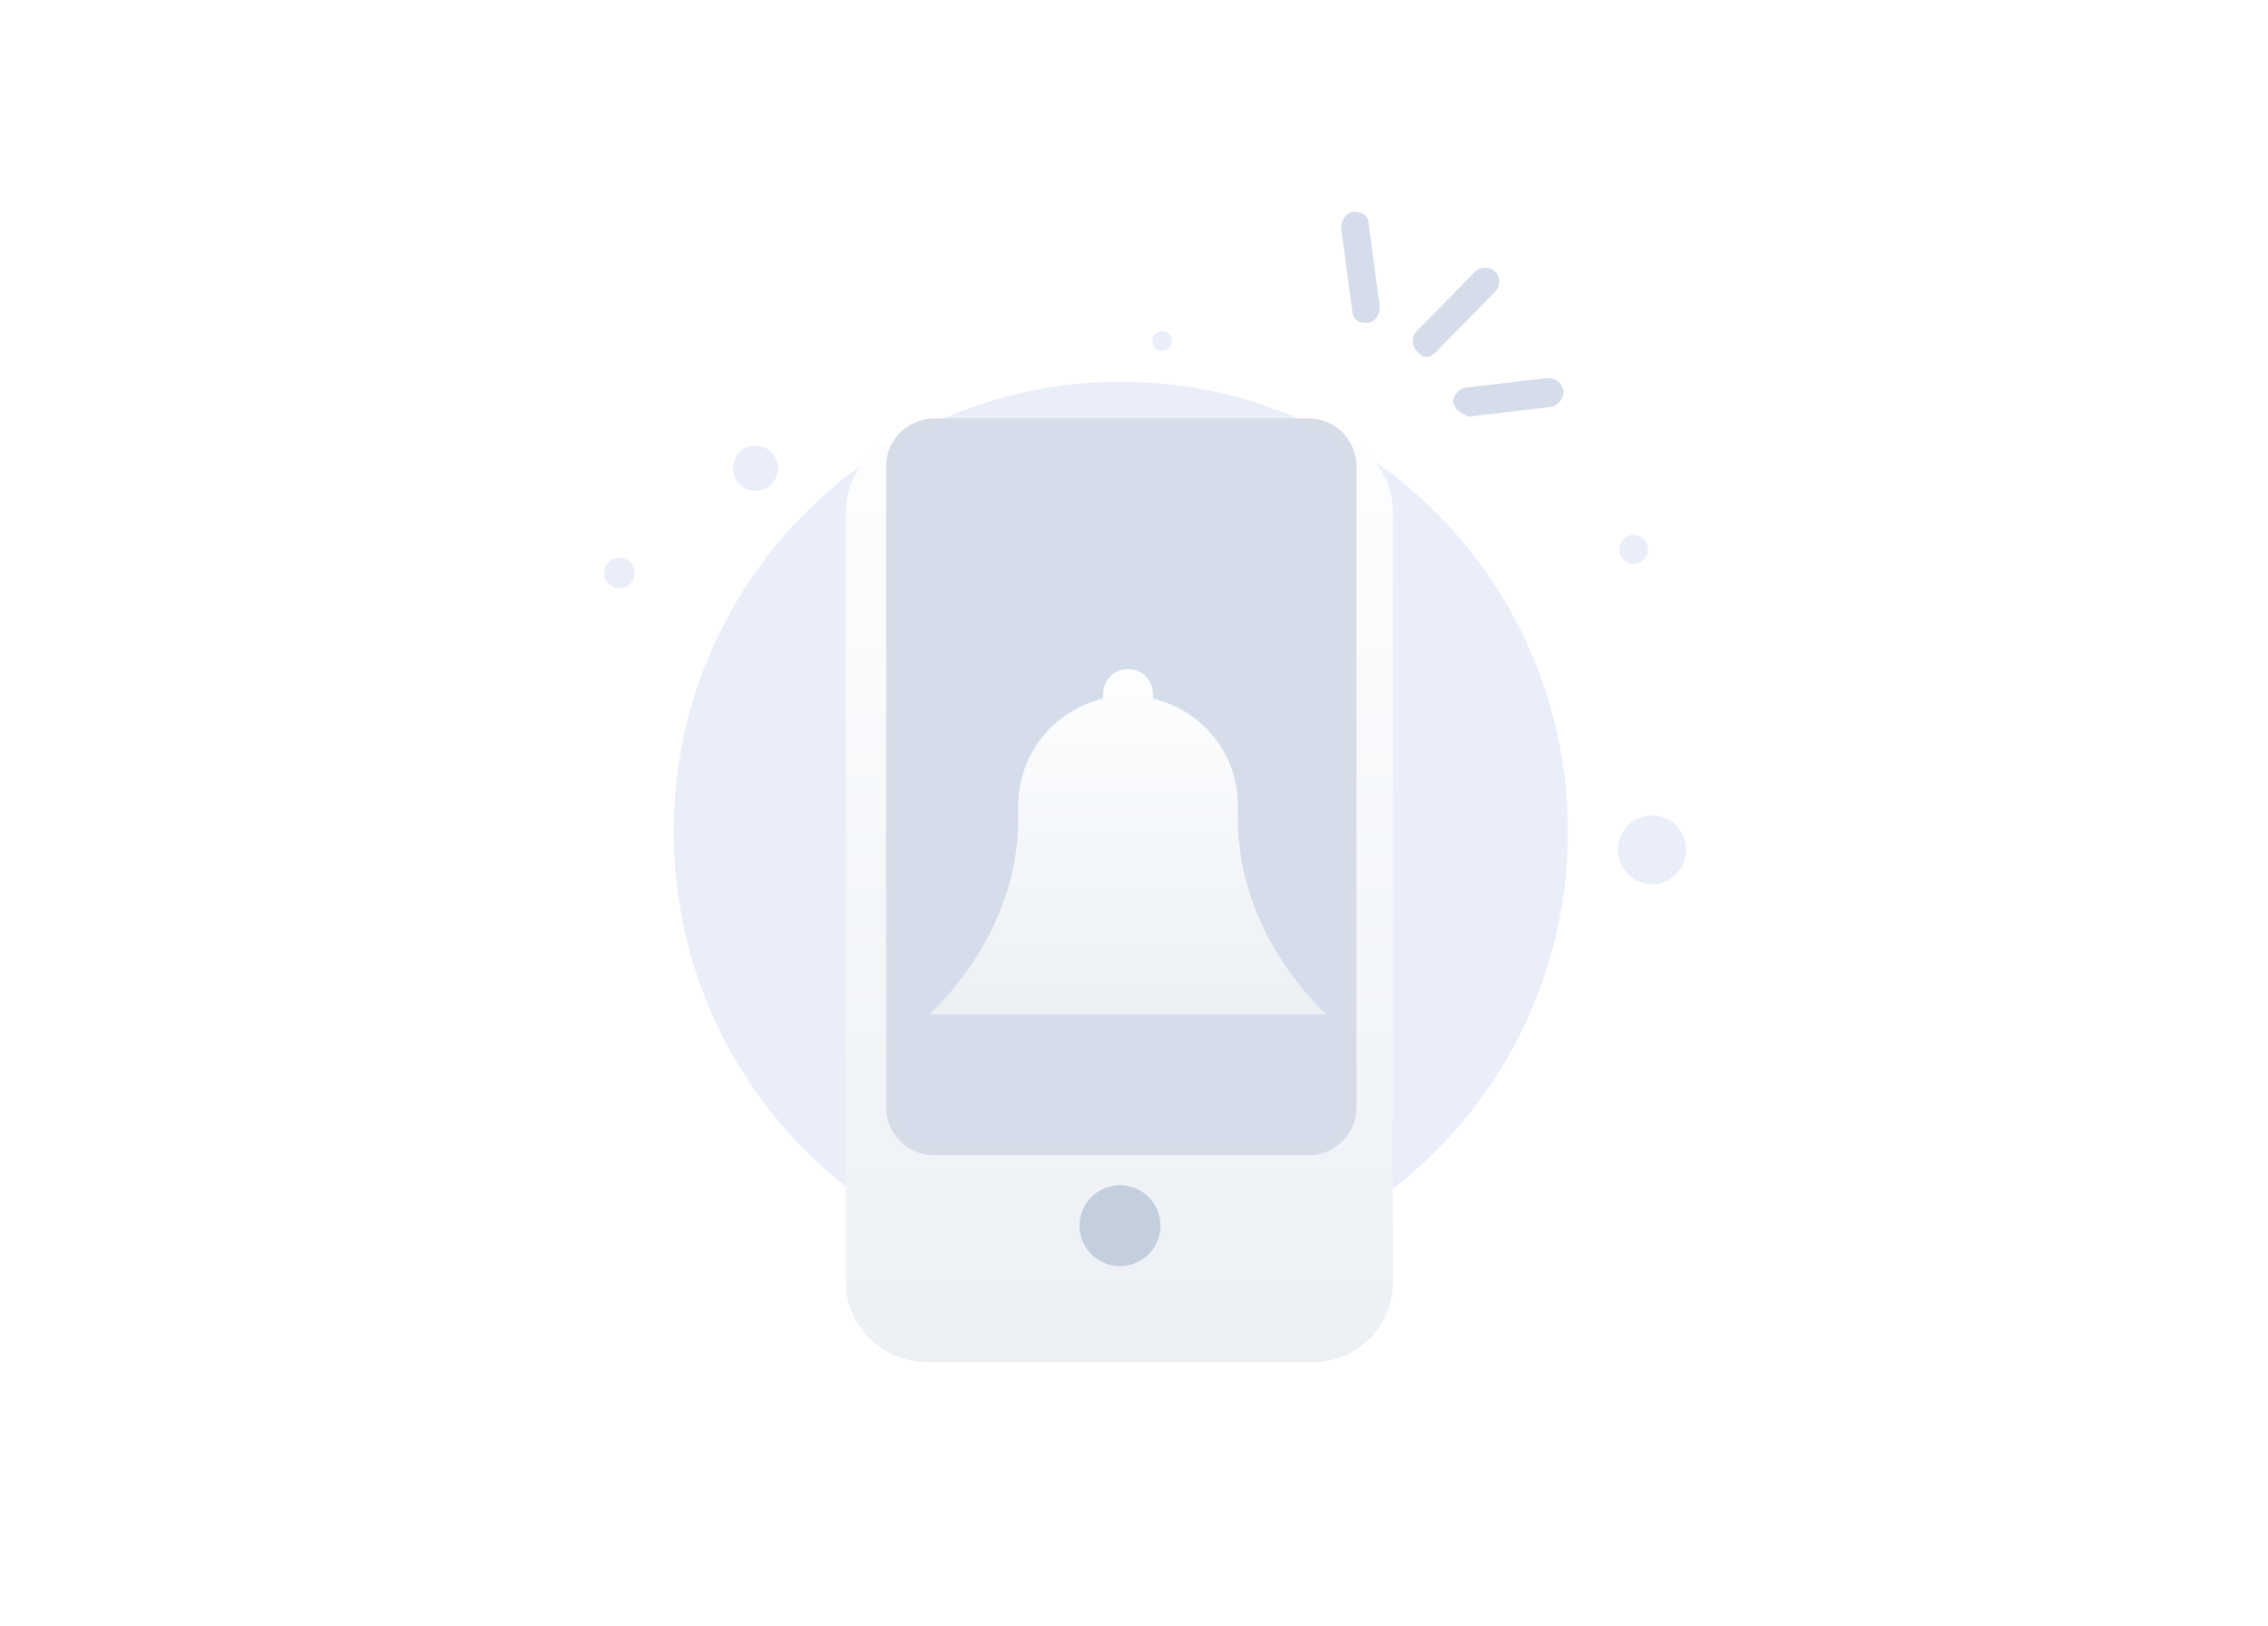 <svg width="420" height="301" viewBox="0 0 420 301" fill="none" xmlns="http://www.w3.org/2000/svg">
<path d="M207.552 237.304C253.279 237.304 290.349 200.001 290.349 153.986C290.349 107.971 253.279 70.668 207.552 70.668C161.824 70.668 124.754 107.971 124.754 153.986C124.754 200.001 161.824 237.304 207.552 237.304Z" fill="#EAEEF9"/>
<path d="M310.203 162.026C312.784 159.652 312.964 155.623 310.605 153.026C308.247 150.428 304.243 150.247 301.662 152.62C299.081 154.994 298.9 159.023 301.259 161.621C303.618 164.218 307.622 164.399 310.203 162.026Z" fill="#EAEEF9"/>
<path d="M141.203 90.684C143.391 89.968 144.588 87.604 143.877 85.403C143.166 83.201 140.816 81.997 138.629 82.712C136.441 83.428 135.244 85.792 135.955 87.993C136.666 90.195 139.016 91.399 141.203 90.684Z" fill="#EAEEF9"/>
<path d="M115.569 108.784C117.057 108.297 117.871 106.689 117.387 105.193C116.904 103.696 115.306 102.877 113.818 103.363C112.331 103.85 111.517 105.458 112 106.954C112.484 108.451 114.082 109.27 115.569 108.784Z" fill="#EAEEF9"/>
<path d="M304.349 103.694C305.436 102.694 305.512 100.998 304.519 99.904C303.526 98.811 301.84 98.734 300.753 99.734C299.666 100.733 299.59 102.429 300.583 103.523C301.576 104.617 303.262 104.693 304.349 103.694Z" fill="#EAEEF9"/>
<path d="M216.456 64.499C217.203 63.811 217.256 62.645 216.572 61.892C215.889 61.14 214.73 61.088 213.982 61.775C213.235 62.462 213.183 63.629 213.866 64.381C214.549 65.134 215.708 65.186 216.456 64.499Z" fill="#EAEEF9"/>
<g filter="url(#filter0_d_608_3568)">
<path d="M257.953 226.452C257.953 234.674 251.182 241.203 243.202 241.203H171.625C163.404 241.203 156.633 234.432 156.633 226.452V83.782C156.633 75.56 163.404 69.031 171.625 69.031H243.202C251.424 69.031 257.953 75.802 257.953 83.782V226.452Z" fill="url(#paint0_linear_608_3568)"/>
</g>
<path d="M250.212 204.932C250.212 209.526 246.585 212.912 242.232 212.912H173.074C168.479 212.912 165.094 209.284 165.094 204.932V86.443C165.094 81.848 168.721 78.463 173.074 78.463H242.232C246.827 78.463 250.212 82.09 250.212 86.443V204.932Z" fill="#D5DDEA" stroke="#D6DCE8" stroke-width="1.978" stroke-miterlimit="10"/>
<path d="M207.41 234.432C211.55 234.432 214.907 231.076 214.907 226.936C214.907 222.796 211.55 219.439 207.41 219.439C203.27 219.439 199.914 222.796 199.914 226.936C199.914 231.076 203.27 234.432 207.41 234.432Z" fill="#C4CFDD"/>
<path d="M262.494 65.108C261.402 64.2 261.346 62.491 262.255 61.399L273.047 50.425C273.956 49.333 275.665 49.277 276.757 50.185C277.849 51.093 277.905 52.803 276.996 53.895L266.204 64.869C264.841 66.507 263.423 66.435 262.494 65.108Z" fill="#D5DDEA"/>
<path d="M251.799 59.61C250.995 59.21 250.492 58.708 250.39 57.403L248.363 42.341C248.261 41.035 249.063 39.427 250.67 39.225C251.975 39.123 253.583 39.924 253.484 41.632L255.511 56.694C255.613 57.999 254.811 59.607 253.205 59.81C252.803 59.609 252.2 59.811 251.799 59.61Z" fill="#D5DDEA"/>
<path d="M269.726 75.752C269.506 75.523 269.514 75.074 269.073 74.617C269.096 73.27 270.018 71.939 271.594 71.742L286.673 69.987C288.02 70.01 289.352 70.932 289.548 72.508C289.525 73.855 288.603 75.186 287.027 75.383L271.948 77.138C271.058 76.674 270.167 76.209 269.726 75.752Z" fill="#D5DDEA"/>
<path d="M214.332 166.715H205.117C202.982 166.715 201.184 168.685 201.184 171.024V176.071C201.184 181.241 205.004 185.427 209.724 185.427C214.444 185.427 218.265 181.241 218.265 176.071V171.024C218.265 168.561 216.467 166.715 214.332 166.715Z" fill="white"/>
<g filter="url(#filter1_d_608_3568)">
<path fill-rule="evenodd" clip-rule="evenodd" d="M213.516 118.351C222.532 120.437 229.248 128.512 229.248 138.162V140.746C229.248 162.541 245.655 176.808 245.655 176.808H172.047C172.047 176.808 188.567 162.541 188.567 140.746V138.162C188.567 128.511 195.284 120.436 204.301 118.35V117.491C204.301 114.907 206.324 112.885 208.908 112.885C211.493 112.885 213.516 114.907 213.516 117.491V118.351Z" fill="url(#paint1_linear_608_3568)"/>
</g>
<defs>
<filter id="filter0_d_608_3568" x="134.633" y="58.031" width="145.32" height="216.172" filterUnits="userSpaceOnUse" color-interpolation-filters="sRGB">
<feFlood flood-opacity="0" result="BackgroundImageFix"/>
<feColorMatrix in="SourceAlpha" type="matrix" values="0 0 0 0 0 0 0 0 0 0 0 0 0 0 0 0 0 0 127 0" result="hardAlpha"/>
<feOffset dy="11"/>
<feGaussianBlur stdDeviation="11"/>
<feColorMatrix type="matrix" values="0 0 0 0 0.398 0 0 0 0 0.477 0 0 0 0 0.575 0 0 0 0.27 0"/>
<feBlend mode="normal" in2="BackgroundImageFix" result="effect1_dropShadow_608_3568"/>
<feBlend mode="normal" in="SourceGraphic" in2="effect1_dropShadow_608_3568" result="shape"/>
</filter>
<filter id="filter1_d_608_3568" x="150.047" y="101.885" width="117.609" height="107.924" filterUnits="userSpaceOnUse" color-interpolation-filters="sRGB">
<feFlood flood-opacity="0" result="BackgroundImageFix"/>
<feColorMatrix in="SourceAlpha" type="matrix" values="0 0 0 0 0 0 0 0 0 0 0 0 0 0 0 0 0 0 127 0" result="hardAlpha"/>
<feOffset dy="11"/>
<feGaussianBlur stdDeviation="11"/>
<feColorMatrix type="matrix" values="0 0 0 0 0.398 0 0 0 0 0.477 0 0 0 0 0.575 0 0 0 0.27 0"/>
<feBlend mode="normal" in2="BackgroundImageFix" result="effect1_dropShadow_608_3568"/>
<feBlend mode="normal" in="SourceGraphic" in2="effect1_dropShadow_608_3568" result="shape"/>
</filter>
<linearGradient id="paint0_linear_608_3568" x1="207.26" y1="65.049" x2="207.26" y2="243.059" gradientUnits="userSpaceOnUse">
<stop stop-color="#FDFEFF"/>
<stop offset="0.996" stop-color="#ECF0F5"/>
</linearGradient>
<linearGradient id="paint1_linear_608_3568" x1="208.827" y1="111.406" x2="208.827" y2="177.498" gradientUnits="userSpaceOnUse">
<stop stop-color="#FDFEFF"/>
<stop offset="0.996" stop-color="#ECF0F5"/>
</linearGradient>
</defs>
</svg>
